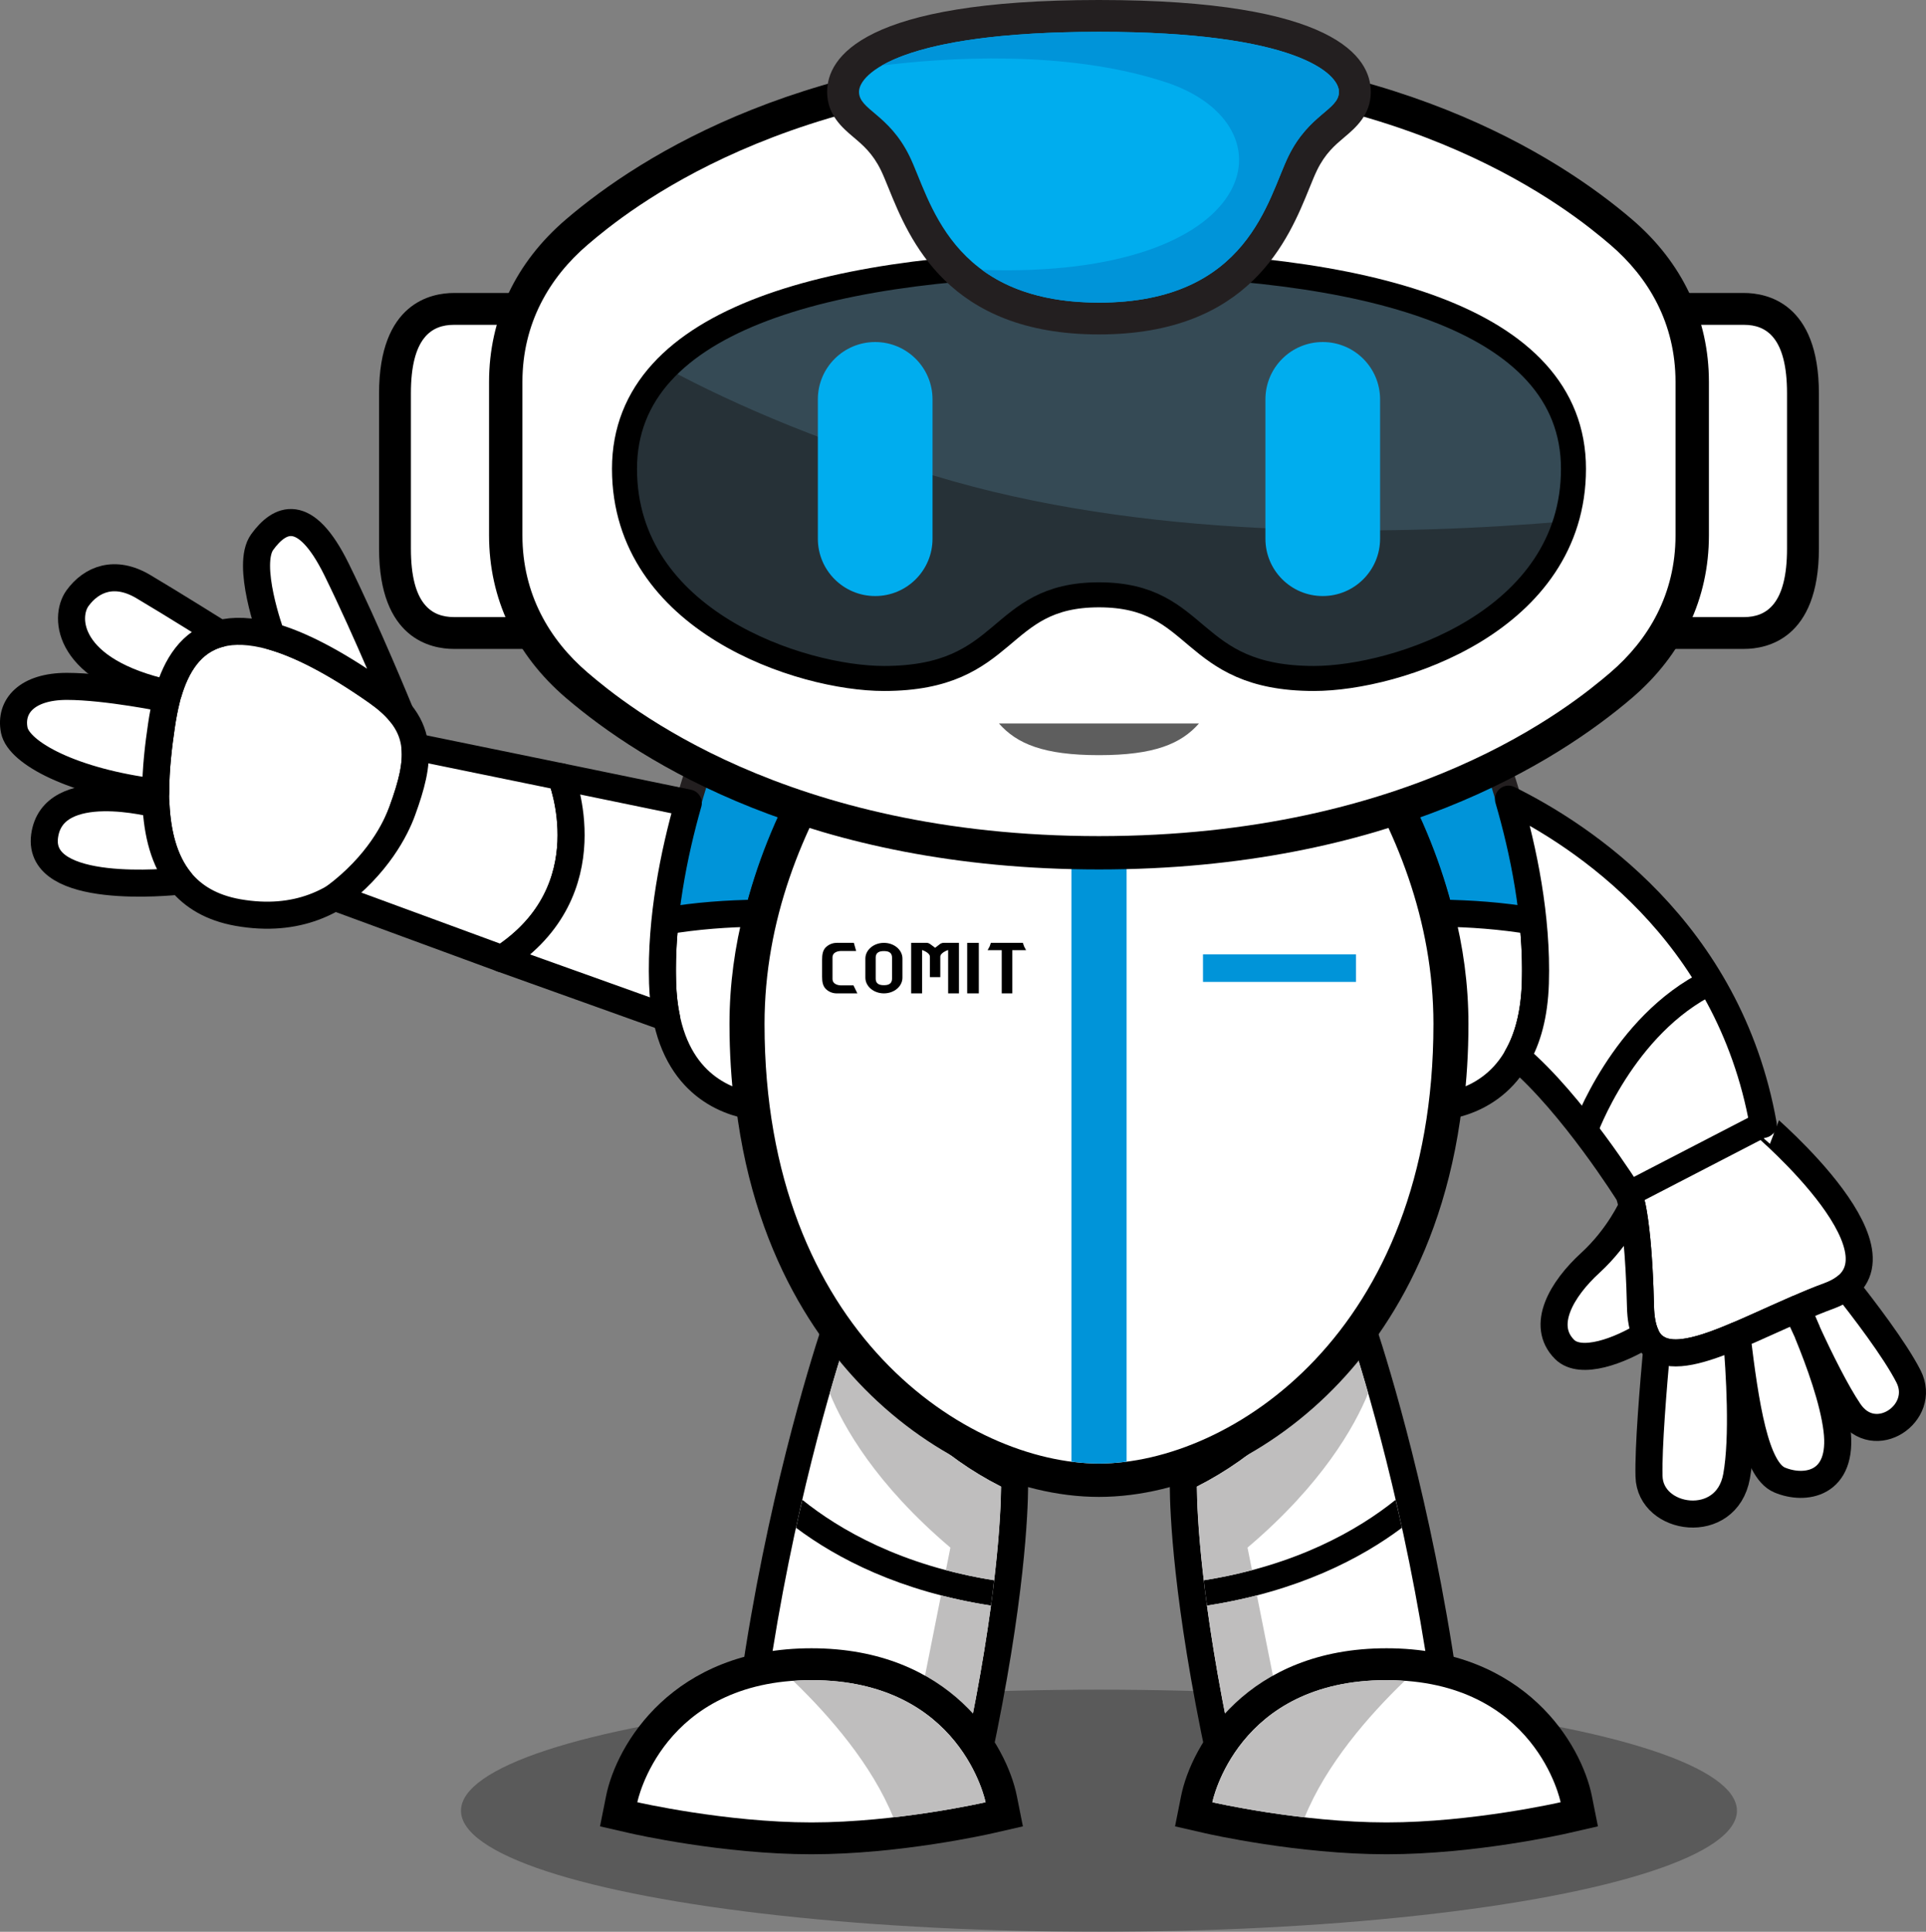 <?xml version="1.0" encoding="utf-8"?>
<!-- Generator: Adobe Illustrator 16.0.0, SVG Export Plug-In . SVG Version: 6.00 Build 0)  -->
<!DOCTYPE svg PUBLIC "-//W3C//DTD SVG 1.1//EN" "http://www.w3.org/Graphics/SVG/1.1/DTD/svg11.dtd">
<svg version="1.1" id="Layer_1" xmlns="http://www.w3.org/2000/svg" xmlns:xlink="http://www.w3.org/1999/xlink" x="0px" y="0px"
	 width="152.137px" height="152.606px" viewBox="39.296 16.572 152.137 152.606"
	 enable-background="new 39.296 16.572 152.137 152.606" xml:space="preserve">
<rect x="39.296" y="16.572" width="152.137" height="152.606" fill="#808080" stroke="none"/>
<g>
	
		<path fill="#FFFFFF" stroke="#000000" stroke-width="2.137" stroke-linecap="round" stroke-linejoin="round" stroke-miterlimit="10" d="
		M71.081,80.608c-0.543,1.491-1.419,3.131-2.657,4.56c-0.062,0.081-0.122,0.153-0.192,0.222c-2.194,2.395-5.475,4.096-10.146,3.271
		c-2.094-0.373-3.542-1.269-4.538-2.487c-1.319-1.62-1.822-3.813-1.933-6.069c-0.009-0.311-0.02-0.633-0.02-0.945
		c0-1.841,0.221-3.694,0.454-5.265c0.1-0.685,0.232-1.408,0.413-2.123c0.04-0.142,0.08-0.282,0.11-0.424h0.009
		c0.625-2.144,1.782-4.126,4.086-4.721c1.078-0.281,2.426-0.251,4.087,0.211c2.173,0.615,4.901,1.983,8.313,4.378
		c0.784,0.555,1.399,1.098,1.852,1.662c0.011,0.011,0.011,0.021,0.011,0.021c0.624,0.765,0.976,1.56,1.106,2.415
		C72.278,76.834,71.835,78.536,71.081,80.608z"/>
	
		<path fill="#FFFFFF" stroke="#000000" stroke-width="2.137" stroke-linecap="round" stroke-linejoin="round" stroke-miterlimit="10" d="
		M70.919,72.879c-0.452-0.563-1.067-1.106-1.852-1.662c-3.412-2.395-6.14-3.763-8.313-4.378c-0.101-0.271-2.053-5.655-0.745-7.448
		c1.348-1.851,3.362-2.938,5.877,2.175C68.323,66.527,70.769,72.516,70.919,72.879z"/>
	
		<path fill="#FFFFFF" stroke="#000000" stroke-width="2.137" stroke-linecap="round" stroke-linejoin="round" stroke-miterlimit="10" d="
		M56.668,66.628c-2.304,0.595-3.461,2.577-4.086,4.721h-0.009c-8.031-1.78-8.244-6.008-7.156-7.518
		c1.097-1.51,2.938-2.264,5.203-0.917C52.884,64.253,56.668,66.628,56.668,66.628z"/>
	
		<path fill="#FFFFFF" stroke="#000000" stroke-width="2.137" stroke-linecap="round" stroke-linejoin="round" stroke-miterlimit="10" d="
		M52.462,71.772c-0.181,0.715-0.313,1.438-0.413,2.123c-0.233,1.571-0.454,3.423-0.454,5.265
		c-6.511-0.816-10.799-3.089-11.172-4.902c-0.373-1.892,1.007-3.463,4.157-3.463S52.462,71.772,52.462,71.772z"/>
	
		<path fill="#FFFFFF" stroke="#000000" stroke-width="2.137" stroke-linecap="round" stroke-linejoin="round" stroke-miterlimit="10" d="
		M53.548,86.174c-0.785,0.081-11.354,1.167-10.729-3.551c0.625-4.721,8.795-2.518,8.795-2.518
		C51.726,82.36,52.229,84.553,53.548,86.174z"/>
	<ellipse opacity="0.3" cx="126.104" cy="159.615" rx="50.394" ry="9.563"/>
	<g>
		<path fill="#0094D9" stroke="#231F20" stroke-width="2.013" stroke-miterlimit="10" d="M160.38,89.335
			c-2.494-0.424-4.97-0.595-7.296-0.625c-0.886-3.413-2.235-6.612-3.866-9.572c3.071-1.018,5.738-2.154,7.982-3.291
			C158.288,78.877,159.837,83.9,160.38,89.335z"/>
		
			<path fill="#FFFFFF" stroke="#000000" stroke-width="2.137" stroke-linecap="round" stroke-linejoin="round" stroke-miterlimit="10" d="
			M160.573,94.236c-0.223,7.155-4.208,9.127-6.743,9.652c0.251-2.022,0.392-4.157,0.392-6.421c0-3.039-0.411-5.97-1.137-8.756
			c2.326,0.03,4.802,0.2,7.296,0.625C160.552,90.954,160.623,92.595,160.573,94.236z"/>
	</g>
	<g>
		<path fill="#0094D9" stroke="#231F20" stroke-width="2.013" stroke-miterlimit="10" d="M91.83,89.335
			c2.495-0.424,4.971-0.595,7.296-0.625c0.886-3.413,2.234-6.612,3.865-9.572c-3.072-1.018-5.737-2.154-7.982-3.291
			C93.921,78.877,92.372,83.9,91.83,89.335z"/>
		
			<path fill="#FFFFFF" stroke="#000000" stroke-width="2.137" stroke-linecap="round" stroke-linejoin="round" stroke-miterlimit="10" d="
			M91.637,94.236c0.222,7.155,4.207,9.127,6.744,9.652c-0.251-2.022-0.394-4.157-0.394-6.421c0-3.039,0.414-5.97,1.139-8.756
			c-2.326,0.03-4.801,0.2-7.296,0.625C91.657,90.954,91.589,92.595,91.637,94.236z"/>
	</g>
	<g>
		<path fill="#FFFFFF" d="M136.733,156.211c-0.058,0-0.115-0.005-0.173-0.016c-0.423-0.08-0.79-0.357-0.88-0.778
			c-2.663-12.457-2.9-19.532-2.91-21.403c-0.003-0.44,0.263-0.823,0.646-0.988c0.005-0.002,0.009-0.005,0.013-0.007
			c3.29-1.671,7.966-4.987,11.554-11.291c0.169-0.396,0.569-0.667,0.997-0.667c0.015,0,0.029,0,0.044,0.001
			c0.444,0.019,0.843,0.292,0.981,0.715c0.979,2.979,4.327,13.784,6.337,27.682c0.052,0.354-0.078,0.712-0.346,0.95
			c-0.198,0.177-0.452,0.271-0.712,0.271c-0.08,0-0.16-0.009-0.239-0.026c-0.023-0.003-0.047-0.007-0.07-0.011
			c-0.972-0.183-2.033-0.275-3.153-0.275c-6.292,0-9.529,2.893-11.138,5.319C137.479,155.997,137.104,156.211,136.733,156.211z"/>
		<g>
			<path d="M145.99,122.11c1.077,3.28,4.318,13.831,6.295,27.502c-0.041-0.011-0.071-0.02-0.112-0.02
				c-1.016-0.19-2.135-0.293-3.351-0.293c-6.725,0-10.247,3.109-12.028,5.798c-0.03,0.038-0.05,0.067-0.068,0.097
				c-2.631-12.309-2.877-19.281-2.887-21.186c0.027-0.002,0.047-0.019,0.075-0.036c4.419-2.245,8.796-6.09,11.998-11.716
				C145.939,122.208,145.969,122.157,145.99,122.11 M145.989,119.972c-0.826,0-1.581,0.479-1.933,1.228l-0.002-0.001
				c-3.452,6.065-7.937,9.254-11.096,10.861c-0.748,0.338-1.262,1.093-1.258,1.959c0.01,1.897,0.25,9.065,2.935,21.621
				c0.182,0.85,0.858,1.504,1.713,1.657c0.126,0.022,0.252,0.033,0.377,0.033c0.707,0,1.378-0.352,1.778-0.951
				c0.025-0.033,0.049-0.067,0.072-0.102c2.128-3.213,5.575-4.841,10.246-4.841c1.055,0,2.05,0.086,2.957,0.256
				c0.036,0.007,0.073,0.013,0.11,0.018c0.126,0.023,0.254,0.034,0.381,0.034c0.521,0,1.034-0.188,1.43-0.542
				c0.534-0.478,0.803-1.188,0.7-1.896c-2.021-13.983-5.395-24.862-6.38-27.863c-0.277-0.845-1.049-1.43-1.937-1.469
				C146.052,119.973,146.02,119.972,145.989,119.972L145.989,119.972z"/>
		</g>
	</g>
	<path d="M134.387,141.409c0.069,0.623,0.151,1.298,0.252,2.003c7.206-1.118,12.188-3.744,15.398-6.151
		c-0.161-0.754-0.331-1.489-0.503-2.204C146.605,137.412,141.715,140.251,134.387,141.409z"/>
	<g>
		<path fill="#BFBEBE" d="M133.844,134.011c0.008,1.018,0.08,3.462,0.543,7.398c1.349-0.212,2.616-0.483,3.806-0.807l-0.354-1.771
			c5.897-5.003,8.464-9.571,9.53-12.198c-0.583-2.043-1.075-3.583-1.377-4.529c-0.021,0.05-0.051,0.101-0.081,0.151
			c-3.202,5.626-7.579,9.471-11.998,11.716C133.884,133.992,133.864,134,133.844,134.011z"/>
	</g>
	<g>
		<path fill="#BFBEBE" d="M134.639,143.412c0.423,3.148,1.087,7.075,2.083,11.786c0.021-0.032,0.039-0.062,0.071-0.102
			c0.803-1.208,1.94-2.497,3.571-3.542l-1.781-8.948C137.345,142.919,136.037,143.199,134.639,143.412z"/>
	</g>
	<g>
		<path fill="#FFFFFF" d="M148.815,161.797c-6.857,0-13.745-1.56-14.035-1.626l-1.192-0.273l0.24-1.2
			c0.021-0.106,2.277-10.656,14.987-10.656c12.712,0,14.968,10.55,14.989,10.656l0.24,1.2l-1.192,0.273
			C162.562,160.238,155.674,161.797,148.815,161.797z"/>
		<path d="M148.815,149.299c11.827,0,13.756,9.646,13.756,9.646s-6.96,1.595-13.756,1.595c-6.794,0-13.754-1.595-13.754-1.595
			S136.99,149.299,148.815,149.299 M148.815,146.782c-10.985,0-15.414,7.633-16.222,11.669l-0.479,2.399l2.386,0.546
			c0.295,0.068,7.317,1.659,14.315,1.659c7,0,14.022-1.591,14.317-1.659l2.386-0.546l-0.479-2.399
			C164.231,154.415,159.802,146.782,148.815,146.782L148.815,146.782z"/>
	</g>
	<g>
		<path fill="#BFBEBE" d="M135.064,158.942c0,0,3.151,0.723,7.287,1.198c1.691-4.167,5.021-8.003,7.901-10.779
			c-0.463-0.042-0.945-0.062-1.44-0.062C136.986,149.299,135.064,158.942,135.064,158.942z"/>
	</g>
	<g>
		<path fill="#FFFFFF" d="M115.485,156.262c-0.357,0-0.697-0.18-0.896-0.486l0.896-0.582l-0.908,0.564
			c-1.66-2.497-4.897-5.391-11.187-5.391c-1.121,0-2.182,0.093-3.156,0.275c-0.027,0.005-0.054,0.009-0.081,0.012
			c-0.068,0.013-0.138,0.02-0.208,0.02c-0.262,0-0.522-0.093-0.72-0.27c-0.266-0.239-0.408-0.592-0.357-0.945
			c2.005-13.881,5.355-24.698,6.334-27.683c0.139-0.424,0.527-0.717,0.973-0.734c0.014-0.001,0.029-0.001,0.043-0.001
			c0.429,0,0.818,0.257,0.985,0.656c3.608,6.334,8.284,9.65,11.574,11.321c0.004,0.003,0.008,0.005,0.013,0.007
			c0.384,0.165,0.649,0.548,0.646,0.988c-0.01,1.874-0.247,8.955-2.908,21.403c-0.09,0.422-0.426,0.749-0.851,0.827
			C115.614,156.256,115.549,156.262,115.485,156.262z"/>
		<g>
			<path d="M106.219,122.11c0.02,0.048,0.05,0.099,0.079,0.146c3.201,5.626,7.578,9.471,11.997,11.716
				c0.028,0.018,0.048,0.034,0.075,0.036c-0.01,1.904-0.254,8.877-2.885,21.186c-0.019-0.029-0.038-0.059-0.068-0.097
				c-1.782-2.688-5.305-5.798-12.027-5.798c-1.218,0-2.335,0.103-3.353,0.293c-0.04,0-0.071,0.009-0.111,0.02
				C101.901,135.941,105.142,125.39,106.219,122.11 M106.219,119.972c-0.028,0-0.057,0.001-0.085,0.002
				c-0.892,0.035-1.668,0.621-1.946,1.47c-0.986,3.005-4.36,13.896-6.377,27.862c-0.103,0.712,0.159,1.427,0.696,1.904
				c0.396,0.352,0.902,0.539,1.419,0.539c0.142,0,0.285-0.015,0.426-0.043c0.026-0.004,0.052-0.009,0.078-0.014
				c0.909-0.17,1.904-0.256,2.959-0.256c4.668,0,8.116,1.629,10.246,4.841c0.024,0.036,0.049,0.071,0.075,0.106
				c0.404,0.59,1.074,0.938,1.774,0.938c0.129,0,0.259-0.012,0.389-0.036c0.847-0.158,1.521-0.802,1.701-1.646
				c2.683-12.547,2.923-19.721,2.933-21.621c0.004-0.866-0.51-1.621-1.259-1.959c-3.159-1.608-7.643-4.796-11.093-10.86
				c-0.006-0.011-0.012-0.021-0.018-0.031C107.78,120.438,107.035,119.972,106.219,119.972L106.219,119.972z"/>
		</g>
	</g>
	<path d="M117.821,141.409c-0.069,0.623-0.149,1.298-0.251,2.003c-7.207-1.118-12.188-3.744-15.398-6.151
		c0.161-0.754,0.332-1.489,0.503-2.204C105.603,137.412,110.494,140.251,117.821,141.409z"/>
	<g>
		<path fill="#BFBEBE" d="M118.365,134.011c-0.01,1.018-0.081,3.462-0.545,7.398c-1.347-0.212-2.616-0.483-3.804-0.807l0.352-1.771
			c-5.897-5.003-8.464-9.571-9.53-12.198c0.584-2.043,1.077-3.583,1.377-4.529c0.021,0.05,0.051,0.101,0.082,0.151
			c3.201,5.626,7.578,9.471,11.997,11.716C118.324,133.992,118.345,134,118.365,134.011z"/>
	</g>
	<g>
		<path fill="#BFBEBE" d="M117.57,143.412c-0.423,3.148-1.087,7.075-2.082,11.786c-0.021-0.032-0.041-0.062-0.071-0.102
			c-0.805-1.208-1.941-2.497-3.573-3.542l1.781-8.948C114.863,142.919,116.17,143.199,117.57,143.412z"/>
	</g>
	<g>
		<path fill="#FFFFFF" d="M103.394,161.797c-6.858,0-13.746-1.56-14.036-1.626l-1.193-0.273l0.24-1.2
			c0.021-0.106,2.279-10.656,14.989-10.656c12.71,0,14.966,10.55,14.988,10.656l0.24,1.2l-1.192,0.273
			C117.14,160.238,110.251,161.797,103.394,161.797z"/>
		<path d="M103.394,149.299c11.826,0,13.754,9.646,13.754,9.646s-6.961,1.595-13.754,1.595c-6.795,0-13.755-1.595-13.755-1.595
			S91.569,149.299,103.394,149.299 M103.394,146.782c-10.986,0-15.415,7.633-16.222,11.669l-0.48,2.399l2.385,0.546
			c0.295,0.068,7.318,1.659,14.317,1.659c6.997,0,14.021-1.591,14.316-1.659l2.386-0.546l-0.479-2.399
			C118.809,154.415,114.38,146.782,103.394,146.782L103.394,146.782z"/>
	</g>
	<g>
		<path fill="#BFBEBE" d="M117.145,158.942c0,0-3.151,0.723-7.287,1.198c-1.691-4.167-5.022-8.003-7.9-10.779
			c0.462-0.042,0.945-0.062,1.439-0.062C115.223,149.299,117.145,158.942,117.145,158.942z"/>
	</g>
	<g>
		<path fill="#FFFFFF" d="M126.107,133.506c-11.517,0-27.737-11.181-27.737-36.039c0-7.469,2.392-14.958,7.109-22.258l0.52-0.804
			l0.926,0.246c5.925,1.576,12.379,2.375,19.183,2.375s13.257-0.799,19.182-2.375l0.926-0.246l0.52,0.805
			c4.719,7.302,7.11,14.791,7.11,22.258C153.844,122.325,137.624,133.506,126.107,133.506z"/>
		<g>
			<path d="M145.627,75.924c3.936,6.091,6.899,13.377,6.899,21.543c0,24.405-16.104,34.722-26.42,34.722
				c-10.316,0-26.419-10.316-26.419-34.722c0-8.166,2.962-15.452,6.898-21.543c5.398,1.436,11.878,2.419,19.521,2.419
				C133.748,78.344,140.229,77.36,145.627,75.924 M146.801,72.885l-1.852,0.492c-5.814,1.547-12.153,2.331-18.843,2.331
				s-13.03-0.784-18.844-2.331l-1.851-0.492l-1.04,1.609c-4.857,7.517-7.32,15.246-7.32,22.973c0,14.602,5.471,23.461,10.06,28.322
				c5.341,5.657,12.442,9.035,18.995,9.035c6.552,0,13.652-3.378,18.994-9.035c4.59-4.861,10.062-13.721,10.062-28.322
				c0-7.725-2.464-15.454-7.321-22.973L146.801,72.885L146.801,72.885z"/>
		</g>
	</g>
	<g>
		
			<path fill="#FFFFFF" stroke="#000000" stroke-width="2.137" stroke-linecap="round" stroke-linejoin="round" stroke-miterlimit="10" d="
			M183.808,118.935c-7.459,2.769-14.756,8.143-14.928,0.846c-0.171-7.297-0.925-8.898-0.925-8.898s-4.449-7.115-8.819-10.82
			c0.808-1.398,1.361-3.291,1.44-5.827c0.161-5.233-0.955-10.526-2.123-14.532c5.706,2.816,17.381,10.345,20.12,25.693
			C178.573,105.397,191.274,116.166,183.808,118.935z"/>
		
			<path fill="#FFFFFF" stroke="#000000" stroke-width="2.137" stroke-linecap="round" stroke-linejoin="round" stroke-miterlimit="10" d="
			M169.293,122.003c-2.033,1.279-5.134,2.445-6.41,1.169c-1.903-1.902-0.233-4.761,2.032-6.834c2.264-2.075,3.312-4.459,3.312-4.459
			c0.23,1.147,0.552,3.473,0.653,7.901C168.901,120.726,169.042,121.449,169.293,122.003z"/>
		
			<path fill="#FFFFFF" stroke="#000000" stroke-width="2.137" stroke-linecap="round" stroke-linejoin="round" stroke-miterlimit="10" d="
			M176.47,133.196c-0.797,4.409-6.834,3.523-6.916,0c-0.061-2.314,0.342-7.105,0.613-10.124c1.33,0.844,3.594,0.161,6.292-0.987
			C176.71,124.984,177.024,130.146,176.47,133.196z"/>
		
			<path fill="#FFFFFF" stroke="#000000" stroke-width="2.137" stroke-linecap="round" stroke-linejoin="round" stroke-miterlimit="10" d="
			M185.357,128.063c-1.037-1.539-2.295-4.086-3.282-6.209c-0.011-0.021-0.011-0.041-0.02-0.061c-0.282-0.675-0.544-1.3-0.785-1.822
			c0.835-0.372,1.68-0.724,2.538-1.036c0.532-0.202,0.964-0.434,1.307-0.715c1.289,1.62,3.865,4.973,4.941,7.095
			C191.526,128.203,187.369,131.063,185.357,128.063z"/>
		
			<path fill="#FFFFFF" stroke="#000000" stroke-width="2.137" stroke-linecap="round" stroke-linejoin="round" stroke-miterlimit="10" d="
			M179.87,133.488c-1.932-0.805-2.707-5.918-3.372-11.413c1.471-0.625,3.08-1.379,4.731-2.093c0.232,0.522,0.513,1.147,0.825,1.812
			c0.009,0.02,0.009,0.04,0.02,0.061c0.956,2.323,2.043,5.334,2.325,7.648C184.944,133.91,181.822,134.313,179.87,133.488z"/>
		<path fill="none" stroke="#000000" stroke-width="2.013" stroke-miterlimit="10" d="M164.483,105.927
			c0,0,2.978-8.403,9.937-11.787"/>
		
			<line fill="none" stroke="#000000" stroke-width="2.013" stroke-miterlimit="10" x1="178.568" y1="105.392" x2="167.956" y2="110.886"/>
	</g>
	<path fill="#0094D9" d="M128.287,78.314v53.726c-0.743,0.1-1.479,0.149-2.184,0.149s-1.43-0.05-2.174-0.149V78.314
		c0.715,0.021,1.438,0.03,2.174,0.03S127.573,78.334,128.287,78.314z"/>
	<g>
		<path fill="#FFFFFF" d="M167.952,66.578l0.998-1.854c0.955-1.775,1.439-3.748,1.439-5.864V46.75c0-1.448-0.227-2.828-0.674-4.101
			l-0.587-1.675h7.935c2.121,0,4.649,1.158,4.649,6.671v12.269c0,5.507-2.528,6.663-4.649,6.663H167.952z"/>
		<g>
			<path d="M177.064,42.233c1.751,0,3.392,1.005,3.392,5.413v12.269c0,4.398-1.641,5.405-3.392,5.405h-7.006
				c1.007-1.871,1.59-4.025,1.59-6.46V46.75c0-1.641-0.261-3.14-0.744-4.517H177.064 M177.064,39.717h-6.16h-3.55l1.176,3.349
				c0.399,1.139,0.602,2.378,0.602,3.684v12.109c0,1.906-0.434,3.678-1.289,5.268l-1.995,3.708h4.211h7.006
				c1.776,0,5.908-0.772,5.908-7.921V47.646C182.972,40.49,178.84,39.717,177.064,39.717L177.064,39.717z"/>
		</g>
	</g>
	<g>
		<path fill="#FFFFFF" d="M75.147,66.578c-2.121,0-4.65-1.156-4.65-6.663V47.646c0-5.514,2.529-6.671,4.65-6.671h7.935l-0.588,1.675
			c-0.447,1.274-0.673,2.653-0.673,4.101v12.109c0,2.116,0.484,4.089,1.439,5.864l0.998,1.854H75.147z"/>
		<path d="M81.306,42.233c-0.483,1.377-0.745,2.876-0.745,4.517v12.109c0,2.436,0.583,4.589,1.59,6.46h-7.005
			c-1.75,0-3.392-1.006-3.392-5.405V47.646c0-4.408,1.641-5.413,3.392-5.413H81.306 M84.856,39.717h-3.55h-6.16
			c-1.776,0-5.908,0.772-5.908,7.929v12.269c0,7.149,4.131,7.921,5.908,7.921h7.005h4.211l-1.996-3.708
			c-0.855-1.59-1.29-3.362-1.29-5.268V46.75c0-1.305,0.203-2.544,0.603-3.684L84.856,39.717L84.856,39.717z"/>
	</g>
	<g>
		<path fill="#FFFFFF" d="M126.104,83.94c-22.423,0-35.463-8.289-41.24-13.23c-3.676-3.145-5.62-7.243-5.62-11.85V46.749
			c0-4.606,1.943-8.703,5.62-11.848c5.775-4.941,18.813-13.231,41.24-13.231c22.428,0,35.467,8.29,41.243,13.231
			c3.676,3.145,5.618,7.242,5.618,11.849V58.86c0,4.608-1.942,8.706-5.618,11.85C161.569,75.651,148.528,83.94,126.104,83.94z"/>
		<path d="M126.104,22.987c24.786,0,37.367,10.332,40.387,12.915c3.02,2.583,5.157,6.199,5.157,10.847V58.86
			c0,4.648-2.138,8.266-5.157,10.849c-3.02,2.582-15.601,12.914-40.387,12.914c-24.783,0-37.365-10.332-40.384-12.914
			c-3.02-2.583-5.158-6.2-5.158-10.849V46.749c0-4.648,2.139-8.264,5.158-10.847C88.739,33.319,101.321,22.987,126.104,22.987
			 M126.104,20.352c-22.851,0-36.184,8.488-42.097,13.547c-3.978,3.403-6.08,7.847-6.08,12.85V58.86
			c0,5.004,2.103,9.448,6.081,12.851c5.915,5.06,19.25,13.546,42.097,13.546s36.184-8.487,42.1-13.546
			c3.978-3.403,6.08-7.847,6.08-12.852V46.749c0-5.003-2.103-9.447-6.08-12.85C162.289,28.84,148.955,20.352,126.104,20.352
			L126.104,20.352z"/>
	</g>
	<rect x="134.322" y="91.962" fill="#0094D9" width="12.087" height="2.178"/>
	<g>
		<polygon points="118.831,95.046 119.256,95.046 119.256,91.636 120.347,91.636 120.188,91.331 120.093,91.056 118.831,91.056 
			117.565,91.056 117.472,91.331 117.308,91.636 118.424,91.636 118.424,95.046 		"/>
		<path d="M104.235,92.38c0-0.383,0.05-0.697,0.255-0.935c0.216-0.23,0.531-0.389,0.901-0.389h1.353l0.181,0.643h-1.182
			c-0.199,0-0.687,0.06-0.687,0.513v1.685c0,0.45,0.488,0.518,0.687,0.518h0.97l0.307,0.632h-1.629c-0.37,0-0.685-0.156-0.901-0.389
			c-0.205-0.243-0.255-0.543-0.255-0.929V92.38z"/>
		<path d="M110.581,93.806c0,0.687-0.652,1.24-1.464,1.24c-0.806,0-1.464-0.554-1.464-1.24v-1.511c0-0.682,0.659-1.239,1.464-1.239
			c0.812,0,1.464,0.557,1.464,1.239V93.806z M108.468,93.876c0,0.492,0.409,0.522,0.649,0.522c0.241,0,0.642-0.03,0.642-0.522
			v-1.647c0-0.493-0.401-0.522-0.642-0.522c-0.24,0-0.649,0.03-0.649,0.522V93.876z"/>
		<rect x="115.695" y="91.056" width="0.918" height="3.99"/>
		<path d="M113.162,93.764h0.409v-1.615c0-0.325,0.619-0.528,0.619-0.528v3.425h0.854v-3.99h-1.24c-0.104,0-0.243,0.082-0.243,0.082
			l-0.399,0.307l-0.412-0.307c0,0-0.138-0.082-0.221-0.082h-1.261v3.99h0.864v-3.425c0,0,0.618,0.203,0.618,0.528v1.615H113.162z"/>
	</g>
	
		<path fill="#FFFFFF" stroke="#000000" stroke-width="2.137" stroke-linecap="round" stroke-linejoin="round" stroke-miterlimit="10" d="
		M78.944,92.307l-13.218-4.86c3.405-2.541,4.833-5.39,5.355-6.84c0.714-1.961,1.148-3.592,0.986-5.042l11.544,2.367
		C83.612,77.932,87.257,86.894,78.944,92.307z"/>
	
		<path fill="#FFFFFF" stroke="#000000" stroke-width="2.137" stroke-linecap="round" stroke-linejoin="round" stroke-miterlimit="10" d="
		M91.634,94.236c0.03,1.007,0.14,1.913,0.311,2.728l-13.001-4.656c8.313-5.414,4.668-14.375,4.668-14.375l10.054,2.072
		C92.538,83.969,91.472,89.134,91.634,94.236z"/>
	<path fill="#5E5E5E" d="M118.204,73.725c1.413,1.605,3.529,2.503,7.899,2.503c4.371,0,6.488-0.897,7.901-2.503H118.204z"/>
	<path fill="#263137" d="M126.104,37.383c-15.268,0-28.354,2.263-34.21,8.258c-2.1,2.151-3.267,4.786-3.267,7.968
		c0,12.045,13.966,16.561,20.493,16.561c10.038,0,8.799-6.608,16.984-6.608c8.19,0,6.952,6.608,16.989,6.608
		c5.715,0,17.137-3.463,19.887-12.413c0.393-1.271,0.608-2.651,0.608-4.148C163.588,41.563,146.857,37.383,126.104,37.383z"/>
	<path fill="#354A55" d="M163.588,53.609c0,1.497-0.216,2.876-0.608,4.148c-12.692,1.094-31.832,1.525-48.386-3.166
		c-9.651-2.738-17.099-5.938-22.7-8.95c5.854-5.996,18.942-8.258,34.21-8.258C146.857,37.383,163.588,41.563,163.588,53.609z"/>
	<path fill="#00ADEE" d="M108.428,63.658c-2.502,0-4.529-2.028-4.529-4.528V48.121c0-2.501,2.027-4.529,4.529-4.529
		c2.5,0,4.529,2.028,4.529,4.529V59.13C112.957,61.631,110.929,63.658,108.428,63.658z"/>
	<path fill="#00ADEE" d="M143.781,63.658c2.501,0,4.529-2.028,4.529-4.528V48.121c0-2.501-2.028-4.529-4.529-4.529
		c-2.502,0-4.528,2.028-4.528,4.529V59.13C139.252,61.631,141.279,63.658,143.781,63.658z"/>
	<path fill="none" stroke="#000000" stroke-width="1.976" stroke-miterlimit="10" d="M126.104,63.562
		c-8.188,0-6.949,6.608-16.986,6.608c-6.524,0-20.492-4.516-20.492-16.561c0-12.044,16.729-16.228,37.479-16.228
		c20.753,0,37.481,4.183,37.481,16.228c0,12.045-13.969,16.561-20.494,16.561C133.054,70.17,134.294,63.562,126.104,63.562z"/>
	<g>
		<g>
			<path fill="#00ADEE" d="M126.104,41.733c-11.086,0-13.931-7.016-15.459-10.785c-0.228-0.562-0.432-1.069-0.64-1.493
				c-0.766-1.561-1.71-2.358-2.47-3c-0.808-0.683-1.644-1.388-1.644-2.63c0-1.407,1.458-5.997,20.213-5.997
				c18.757,0,20.214,4.59,20.214,5.997c0,1.242-0.835,1.947-1.643,2.63c-0.76,0.641-1.704,1.439-2.47,3
				c-0.208,0.424-0.413,0.932-0.641,1.493C140.036,34.717,137.192,41.733,126.104,41.733z"/>
			<path fill="#231F20" d="M126.104,19.088c15.601,0,18.956,3.314,18.956,4.738c0,1.427-2.349,1.742-3.984,5.075
				c-1.636,3.334-3.146,11.574-14.972,11.574c-11.825,0-13.334-8.239-14.97-11.574c-1.635-3.333-3.984-3.648-3.984-5.075
				C107.149,22.402,110.504,19.088,126.104,19.088 M126.104,16.572c-18.681,0-21.471,4.545-21.471,7.254
				c0,1.826,1.208,2.846,2.09,3.591c0.738,0.624,1.502,1.269,2.152,2.592c0.18,0.367,0.376,0.852,0.604,1.412
				c1.64,4.043,4.691,11.57,16.625,11.57c11.936,0,14.987-7.526,16.627-11.57c0.228-0.561,0.424-1.045,0.604-1.412
				c0.649-1.324,1.413-1.969,2.152-2.593c0.882-0.745,2.09-1.765,2.09-3.591C147.576,21.116,144.786,16.572,126.104,16.572
				L126.104,16.572z"/>
		</g>
		<path fill="#0094D9" d="M145.058,23.823c0,1.43-2.346,1.742-3.986,5.082c-1.632,3.332-3.14,11.575-14.966,11.575
			c-4.257,0-7.166-1.066-9.239-2.586c22.07,0.734,24.88-11.413,14.522-14.825c-7.961-2.618-17.582-1.922-22.443-1.319
			c2.314-1.338,7.286-2.666,17.16-2.666C141.705,19.084,145.058,22.405,145.058,23.823z"/>
	</g>
</g>
</svg>
